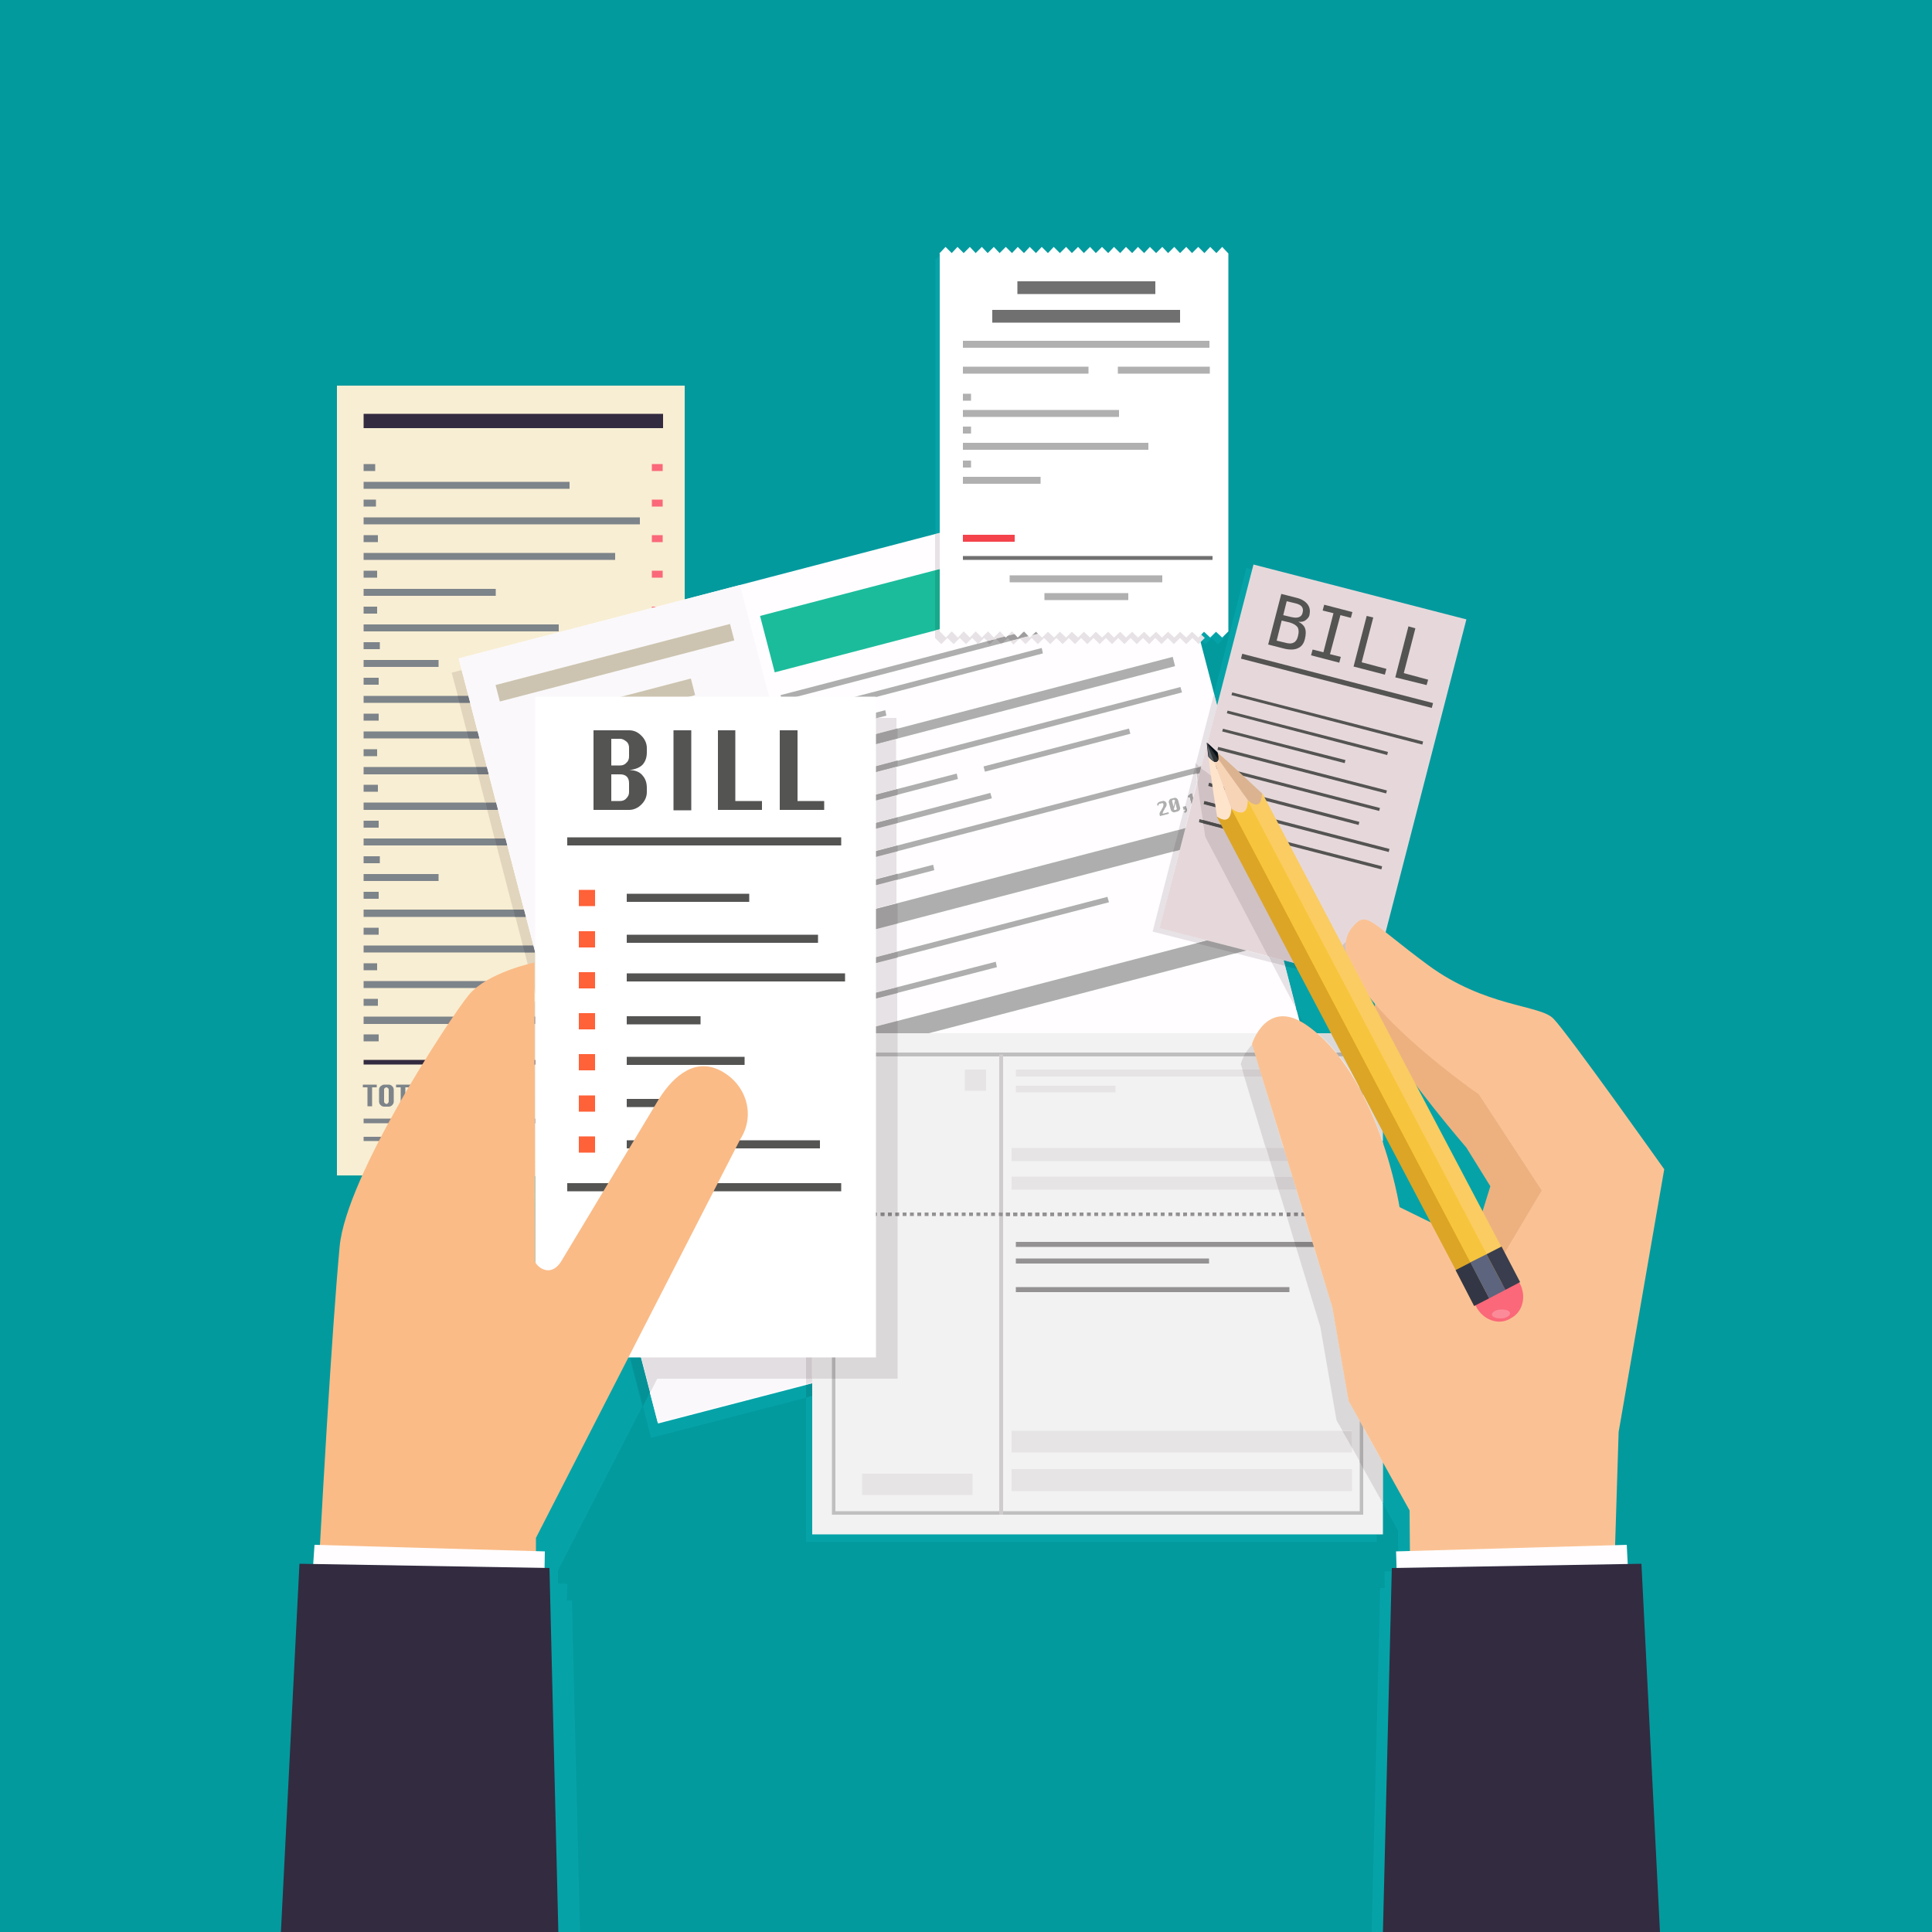 <svg id="_x2018_ëîé_x5F_1" xmlns="http://www.w3.org/2000/svg" xmlns:xlink="http://www.w3.org/1999/xlink" viewBox="0 0 500 500"><style>.st0{fill:#039a9e}.st1{fill:#f8eed3}.st2{fill:#332b40}.st3{fill:#7d848a}.st4{fill:#fa6879}.st5{clip-path:url(#SVGID_2_);fill:#e1d5bd}.st6{fill:#71767c}.st7{fill:#e1d5bd}.st8{fill:#05a3a8}.st9{fill:#fffdff}.st10{fill:#1bbc9b}.st11{fill:#aeaeae}.st12{fill:#faf8fa}.st13{fill:#ccc4b0}.st14{fill:#8dc7b8}.st15{fill:#059297}.st16{fill:#e7e2e5}.st17{fill:#e2dee1}.st18{fill:#f2f2f2}.st19{fill:#bfbfbf}.st20{fill:#cfcccd}.st21{fill:#e7e4e5}.st22{fill:#949192}.st23{fill:#949293}.st24{fill:#18a88b}.st25{fill:#9e9c9c}.st26{fill:#fff}.st27{fill:#707070}.st28{fill:#b0b0b0}.st29{fill:#f4434b}.st30{fill:#e6d8da}.st31{fill:#545453}.st32{fill:#2e2639}.st33{fill:#ccbeaa}.st34{fill:#2a2233}.st35{fill:#666a6f}.st36{fill:#80b2a5}.st37{fill:#b9af9e}.st38{fill:#cdc6ca}.st39{fill:#749f94}.st40{fill:#dbd8d9}.st41{fill:#adabac}.st42{fill:#868283}.st43{fill:#ff6138}.st44{fill:#fabb87}.st45{fill:#d1ccce}.st46{fill:#868384}.st47{fill:#d1cace}.st48{fill:#8f8b8c}.st49{fill:#d0c1c4}.st50{fill:#4c4b4b}.st51{fill:#edb180}.st52{fill:#fac294}.st53{fill:url(#SVGID_3_)}.st54{fill:#ffe4cc}.st55{fill:#dbb391}.st56{fill:#f7d4b6}.st57{fill:url(#SVGID_4_)}.st58{fill:#dca526}.st59{fill:#f6c53d}.st60{fill:#facc62}.st61{fill:#333745}.st62{fill:#5d647d}.st63{fill:#393d4d}.st64{fill:#fb8b98}.st65{fill:#060f17}.st66{fill:#5b6269}.st67{fill:#2c3033}</style><path class="st0" d="M500 500H0V0h500v500"/><path class="st1" d="M177.2 304.2h-90V99.8h90v204.4"/><path class="st2" d="M94.1 107.1h77.5v3.7H94.1z"/><path class="st3" d="M94.1 120.1h3v1.8h-3zM94.1 124.7h53.3v1.8H94.1zM94.1 129.3h3.2v1.8h-3.2zM94.1 133.9h71.5v1.8H94.1zM94.1 138.5h3.7v1.8h-3.7zM94.1 143.1h65.1v1.8H94.1zM94.1 147.7h3.5v1.8h-3.5zM94.1 152.4h34.2v1.8H94.1zM94.1 157h3.5v1.8h-3.5zM94.1 161.6h50.5v1.8H94.1zM94.1 166.2h4.2v1.8h-4.2zM94.1 170.8h19.4v1.8H94.1zM94.1 175.4H98v1.8h-3.9zM156.2 181.9H94.1v-1.8h62.1v1.8M94.1 184.7H98v1.8h-3.9zM164.9 191.1H94.1v-1.8h70.8v1.8"/><path class="st2" d="M172.5 275.5H94.1v-1.2h78.4v1.2"/><path class="st3" d="M146.2 290.7H94.1v-1.2h52.1v1.2M123.4 295.3H94.1v-1.1h29.3v1.1M94.1 193.9h3.5v1.8h-3.5zM133.5 200.4H94.1v-1.9h39.4v1.9M94.1 203.1h3.7v1.8h-3.7zM148.8 209.6H94.1v-1.9h54.7v1.9M94.1 212.4H98v1.8h-3.9z"/><path class="st4" d="M168.7 120.1h2.8v1.8h-2.8zM168.7 129.3h2.8v1.8h-2.8zM168.7 138.5h2.8v1.8h-2.8zM168.7 147.7h2.8v1.8h-2.8zM168.7 157h2.8v1.8h-2.8zM171.4 168.1h-2.7v-1.9h2.7v1.9M171.4 177.3h-2.7v-1.9h2.7v1.9M171.4 186.5h-2.7v-1.8h2.7v1.8M171.4 195.7h-2.7v-1.8h2.7v1.8M171.4 205h-2.7v-1.9h2.7v1.9M171.4 214.2h-2.7v-1.8h2.7v1.8"/><path class="st3" d="M144.6 218.8H94.1V217h50.5v1.8M94.1 221.6h4.2v1.8h-4.2zM94.1 226.2h19.4v1.8H94.1zM94.1 230.8H98v1.8h-3.9zM156.2 237.3H94.1v-1.9h62.1v1.9M94.1 240.1H98v1.8h-3.9zM164.9 246.5H94.1v-1.8h70.8v1.8M94.1 249.3h3.5v1.8h-3.5zM94.1 253.9h39.5v1.8H94.1zM94.1 258.5h3.7v1.8h-3.7zM148.8 265H94.1v-1.9h54.7v1.9M94.1 267.7H98v1.8h-3.9z"/><path class="st4" d="M171.4 223.4h-2.7v-1.8h2.7v1.8M171.4 232.7h-2.7v-1.9h2.7v1.9M171.4 241.9h-2.7v-1.8h2.7v1.8M171.4 251.1h-2.7v-1.8h2.7v1.8M171.4 260.4h-2.7v-1.9h2.7v1.9M171.4 269.6h-2.7v-1.9h2.7v1.9"/><path class="st3" d="M95.1 286.3v-4.9h-1.2v-.7h3.6v.7h-1.2v4.9zM99.4 280.7h1.2c.3 0 .6.1.9.4.2.2.4.5.4.9v3.1c0 .3-.1.6-.4.9-.2.2-.5.4-.9.4h-1.2c-.3 0-.6-.1-.9-.4-.2-.2-.4-.5-.4-.9V282c0-.3.1-.6.4-.9.3-.2.6-.4.9-.4zm0 1.3v3.1c0 .2.1.3.2.4.1.1.3.2.4.2.2 0 .3-.1.4-.2.1-.1.2-.3.2-.4V282c0-.2-.1-.3-.2-.4-.1-.1-.3-.2-.4-.2-.2 0-.3.1-.4.2-.2.1-.2.2-.2.4zM103.7 286.3v-4.9h-1.2v-.7h3.7v.7h-1.3v4.9zM106.8 286.3V282c0-.3.1-.6.4-.9.2-.2.5-.4.9-.4h1.2c.3 0 .6.1.9.4.2.2.4.5.4.9v4.3h-1.2v-2.5H108v2.5h-1.2zm1.2-3.1h1.2V282c0-.2-.1-.3-.2-.4-.1-.1-.3-.2-.4-.2-.2 0-.3.1-.4.2-.1.1-.2.3-.2.4v1.2zM111.7 286.3v-5.6h1.2v5h1.9v.6h-3.1"/><defs><path id="SVGID_1_" d="M131.3 218.8h-2.8l4.3 16.6h2.8l-4.3-16.6m-2.4-9.2h-2.8l1.9 7.4h2.8l-1.9-7.4m-2.4-9.2h-2.8l1.9 7.4h2.8l-1.9-7.4m-2.4-9.3h-2.8l1.9 7.4h2.8l-1.9-7.4m-2.4-9.2h-2.8l1.9 7.4h2.8l-1.9-7.4m-2.2-8.5l-2.6.7 1.6 6h2.8l-1.8-6.7"/></defs><clipPath id="SVGID_2_"><use xlink:href="#SVGID_1_" overflow="visible"/></clipPath><path class="st5" d="M116.9 173.4h18.8v62.1h-18.8z"/><path class="st6" d="M121.2 180.1h-2.8l.5 1.8h2.8l-.5-1.8M123.6 189.3h-2.8l.5 1.8h2.8l-.5-1.8M126.1 198.5h-2.9l.5 1.9h2.8l-.4-1.9M128.5 207.7h-2.8l.4 1.9h2.8l-.4-1.9M130.9 217h-2.8l.4 1.8h2.8l-.4-1.8"/><path class="st7" d="M138.6 246.5h-2.8L139 259c1-.3 1.8-.6 2.6-.8l-3-11.7m-2.4-9.2h-2.8l1.9 7.4h2.8l-1.9-7.4"/><path class="st8" d="M208.6 358.4l-38.3 10-2.1-8.1-1.8 3.6 2.1 8.2 40.1-10.4v-3.3"/><path class="st6" d="M135.7 235.4h-2.8l.4 1.9h2.9l-.5-1.9M138.1 244.7h-2.8l.5 1.8h2.8l-.5-1.8"/><path class="st9" d="M351.2 321.3l-180.9 47.1-51.6-198 180.8-47.2 51.7 198.1"/><path class="st10" d="M297.9 148.6L200.5 174l-3.8-14.6 97.4-25.4 3.8 14.6"/><path class="st11" d="M299.8 155.9l-97.4 25.4-.4-1.4 97.4-25.4.4 1.4M305.9 179.2l-97.4 25.4-.4-1.4 97.4-25.4.4 1.4M287 233.5l-66.5 17.3-.3-1.4 66.4-17.3.4 1.4M258 250.3l-35.2 9.1-.4-1.4 35.3-9.1.3 1.4M247.9 201.6l-37.6 9.8-.4-1.4 37.7-9.8.3 1.4"/><path transform="rotate(-14.602 273.648 194.163)" class="st11" d="M254.1 193.4H293v1.4h-38.9z"/><path class="st11" d="M256.7 206.6L212 218.3l-.3-1.4 44.6-11.7.4 1.4M311.2 199.7l-97.4 25.4-.3-1.4 97.4-25.4.3 1.4M241.8 225.2l-26.2 6.8-.3-1.4 26.2-6.8.3 1.4M269.9 169.1l-66.2 17.3-.3-1.4 66.2-17.3.3 1.4M229.4 185.2l-24.3 6.3-.4-1.4 24.4-6.3.3 1.4M304.1 172.4l-97.4 25.4-.6-2.4 97.4-25.4.6 2.4M315.8 217.2l-97.4 25.4-1.3-4.9 97.4-25.4 1.3 4.9M323.2 245.8l-97.4 25.4-1.2-5 97.4-25.3 1.2 4.9"/><path class="st12" d="M243.1 349.1l-72.9 19-51.5-197.7 72.8-19 51.6 197.7"/><path class="st13" d="M341.5 315.7l-97.4 25.4-2.6-10 97.4-25.4 2.6 10"/><path transform="rotate(-14.602 159.196 171.53)" class="st13" d="M127.8 169.3h62.7v4.4h-62.7z"/><path class="st14" d="M221.9 281.3l-67.1 17.5-3-11.6 67.1-17.4 3 11.5"/><path class="st13" d="M179.9 179.9l-34.8 9.1-1.1-4.3 34.8-9.1 1.1 4.3"/><path class="st11" d="M299.9 208.4l-.4.1c-.1-.5.1-.8.6-1l.8-.2c.2-.1.4 0 .6.1.2.1.3.3.4.5v.2c.1.3-.1.7-.5 1.2v.1c-.4.6-.5.9-.5 1.2l1.5-.4.1.4-2.3.6-.1-.4c-.1-.3.1-.7.5-1.2v-.1c.4-.5.5-1 .5-1.2v-.2c0-.1-.1-.2-.2-.2-.1-.1-.2-.1-.3 0l-.4.1c-.3-.1-.4.1-.3.4zM303.1 206.7l.8-.2c.2-.1.4 0 .6.1.2.1.3.3.4.5l.5 1.9c.1.2 0 .4-.1.6-.1.2-.3.3-.5.4l-.8.2c-.2.1-.4 0-.6-.1-.2-.1-.3-.3-.4-.5l-.5-1.9c-.1-.2 0-.4.1-.6.1-.2.3-.4.5-.4zm1 .5c-.1-.2-.3-.3-.5-.2-.1 0-.2.1-.2.2-.1.1-.1.2 0 .3l.3 1.3.4-1.6zm-.3 2.2c0 .1.1.2.2.2h.3c.1 0 .2-.1.2-.2.1-.1.1-.2 0-.3l-.3-1.3-.4 1.6zM306.1 208.8l.8-.2.2.8c.1.5-.1.8-.6 1l-.1-.4c.2-.1.3-.2.3-.5l-.4.1-.2-.8M308.6 208.9l-.7-2.6-.4.1-.1-.4.7-.6.4-.1.9 3.4-.8.2M310 204.9l2.3-.6.1.4-1.5.4.2.8.8-.2c.2-.1.4 0 .6.1.2.1.3.3.4.5l.2.8c.1.2 0 .4-.1.6-.1.2-.3.3-.5.4l-.8.2c-.4.1-.8-.1-1-.6l.4-.1c.1.3.2.3.5.3l.4-.1c.1 0 .2-.1.2-.2.1-.1.1-.2 0-.3l-.2-.8c0-.1-.1-.2-.2-.2-.1-.1-.2-.1-.3 0l-1.1.3-.4-1.7"/><path class="st9" d="M262.5 152.6l-4.9 1.3-1.2-4.8 4.8-1.3 1.3 4.8M269.7 150.7l-4.8 1.3-1.3-4.8 4.9-1.3 1.2 4.8M277 148.9l-4.8 1.2-1.3-4.8 4.8-1.3 1.3 4.9M284.3 147l-4.9 1.2-1.2-4.8 4.8-1.3 1.3 4.9M291.5 145.1l-4.8 1.2-1.3-4.8 4.9-1.3 1.2 4.9"/><path class="st11" d="M231.5 285l-1.2-4.6-1.2.3-.2-.6 3.5-.9.2.6-1.2.3 1.2 4.6-1.1.3M234.2 278.8l1.2-.3c.3-.1.6 0 .9.1.3.2.5.4.6.7l.8 2.9c.1.3 0 .6-.1.9-.2.3-.4.5-.7.6l-1.2.3c-.3.1-.6 0-.9-.1-.3-.2-.5-.4-.6-.7l-.8-2.9c-.1-.3 0-.6.1-.9.1-.4.3-.6.7-.6m.3 1.1l.8 2.9c0 .2.1.3.3.4.1.1.3.1.5.1s.3-.1.4-.3c.1-.1.1-.3.1-.5l-.8-2.9c0-.2-.1-.3-.3-.4-.1-.1-.3-.1-.5-.1s-.3.1-.4.3c-.2.2-.2.4-.1.5M239.6 282.9l-1.2-4.6-1.2.3-.1-.6 3.4-.9.2.6-1.2.3 1.2 4.6-1.1.3M242.5 282.2l-1.1-4.1c-.1-.3 0-.6.1-.9.2-.3.4-.5.7-.6l1.2-.3c.3-.1.6 0 .9.1.3.2.5.4.6.7l1.1 4.1-1.2.3-.6-2.3-1.2.3.6 2.3-1.1.4m.4-3.2l1.2-.3-.3-1.2c0-.2-.1-.3-.3-.4-.1-.1-.3-.1-.5-.1s-.3.1-.4.3c-.1.1-.1.3-.1.5l.4 1.2M247.1 281l-1.3-5.3 1.1-.3 1.3 4.7 1.7-.5.1.6-2.9.8"/><path class="st8" d="M210.2 361.2l-1.6.5V399h147.7v-1.9H210.2v-35.9"/><path class="st15" d="M210.2 358l-1.6.4v3.3l1.6-.5V358"/><path class="st16" d="M210.2 357.6l-1.6.5v.3l1.6-.4v-.4"/><path class="st17" d="M210.2 356.8h-1.6v1.3l1.6-.5v-.8"/><path class="st18" d="M357.9 397.1H210.2V267.4h147.7v129.7"/><path class="st19" d="M352.8 392H215.3V272.4h137.5V392m-136.6-.9h135.7V273.4H216.2v117.7"/><path class="st20" d="M258.6 272.9V392h1V272.9"/><path class="st21" d="M223.1 381.4h28.6v5.5h-28.6z"/><path class="st22" d="M258.9 313.8h.5v.9h-.5zM305.3 314.7h-1v-.9h1v.9zm-1.9 0h-1v-.9h1v.9zm-2 0h-1v-.9h1v.9zm-1.9 0h-1v-.9h1v.9zm-1.9 0h-1v-.9h1v.9zm-1.9 0h-1v-.9h1v.9zm-1.9 0h-1v-.9h1v.9zm-1.9 0h-1v-.9h1v.9zm-1.9 0h-1v-.9h1v.9zm-1.9 0h-1v-.9h1v.9zm-2 0h-1v-.9h1v.9zm-1.9 0h-1v-.9h1v.9zm-1.9 0h-1v-.9h1v.9zm-1.9 0h-1v-.9h1v.9zm-1.9 0h-1v-.9h1v.9zm-1.9 0h-1v-.9h1v.9zm-1.9 0h-1v-.9h1v.9zm-1.9 0h-1v-.9h1v.9zm-2 0h-1v-.9h1v.9zm-1.9 0h-1v-.9h1v.9zm-1.9 0h-1v-.9h1v.9zm-1.9 0h-1v-.9h1v.9zm-1.9 0h-1v-.9h1v.9zm-1.9 0h-1v-.9h1v.9zM306.2 313.8h.5v.9h-.5z"/><path class="st22" d="M304.8 313.8h.5v.9h-.5zM351.2 314.7h-1v-.9h1v.9m-1.9 0h-1v-.9h1v.9m-2 0h-1v-.9h1v.9m-1.9 0h-1v-.9h1v.9m-1.9 0h-1v-.9h1v.9m-1.9 0h-1v-.9h1v.9m-1.9 0h-1v-.9h1v.9m-1.9 0h-1v-.9h1v.9m-1.9 0h-1v-.9h1v.9m-1.9 0h-1v-.9h1v.9m-2 0h-1v-.9h1v.9m-1.9 0h-1v-.9h1v.9m-1.9 0h-1v-.9h1v.9m-1.9 0h-1v-.9h1v.9m-1.9 0h-1v-.9h1v.9m-1.9 0h-1v-.9h1v.9m-1.9 0h-1v-.9h1v.9m-1.9 0h-1v-.9h1v.9m-2 0h-1v-.9h1v.9m-1.9 0h-1v-.9h1v.9m-1.9 0h-1v-.9h1v.9m-1.9 0h-1v-.9h1v.9m-1.9 0h-1v-.9h1v.9m-1.9 0h-1v-.9h1v.9M352.6 314.7h-.5v-.9h.5v.9M216.4 314.7h1v-.9h-1v.9M218.3 314.7h1v-.9h-1v.9M227.9 313.8v.9h1v-.9h-1M226 314.7h.9v-.9h-.9v.9M222.2 314.7h.9v-.9h-.9v.9M220.2 314.7h1v-.9h-1v.9M224.1 314.7h.9v-.9h-.9v.9M230.3 314.7h-.5v-.9h.5v.9"/><path class="st22" d="M228.9 314.7h-.5v-.9h.5v.9M274.8 314.7h-1v-.9h1v.9m-2 0h-1v-.9h1v.9m-1.9 0h-1v-.9h1v.9m-1.9 0h-1v-.9h1v.9m-1.9 0h-1v-.9h1v.9m-1.9 0h-1v-.9h1v.9m-1.9 0h-1v-.9h1v.9m-1.9 0h-1v-.9h1v.9m-1.9 0h-1v-.9h1v.9m-2 0h-1v-.9h1v.9m-1.9 0h-1v-.9h1v.9m-1.9 0h-1v-.9h1v.9m-1.9 0h-1v-.9h1v.9m-1.9 0h-1v-.9h1v.9m-1.9 0h-1v-.9h1v.9m-1.9 0h-1v-.9h1v.9m-1.9 0h-1v-.9h1v.9m-2 0h-1v-.9h1v.9m-1.9 0h-1v-.9h1v.9m-1.9 0h-1v-.9h1v.9m-1.9 0h-1v-.9h1v.9m-1.9 0h-1v-.9h1v.9m-1.9 0h-1v-.9h1v.9m-1.9 0h-1v-.9h1v.9M275.7 313.8h.5v.9h-.5z"/><path class="st21" d="M249.7 276.8h5.5v5.5h-5.5zM262.9 278.6h82.2v-1.8h-82.2v1.8"/><path class="st23" d="M262.9 322.7h82.2v-1.3h-82.2v1.3M262.9 333.1h70.8v1.3h-70.8zM262.9 325.7h50v1.3h-50z"/><path class="st21" d="M261.8 300.5h88.1v-3.4h-88.1v3.4M261.8 307.9h88.1v-3.4h-88.1v3.4M261.8 375.9h88.1v-5.6h-88.1v5.6M261.8 380.2h88.1v5.7h-88.1zM262.9 281h25.8v1.7h-25.8z"/><path class="st8" d="M316.8 163.4H310l.5 1.8 1.5 1.5 1.6-1.6 1.6 1.6 1.6-1.6v-1.7m-73.6-97.3l-1.2 1.2.1.1v70.8l1.2-.3V66.1"/><path class="st16" d="M259.6 166.4l-.6.2.2.2.4-.4m4.2-1.1l-2.4.6.9.9 1.5-1.5m46.2-1.9h-39l-7.1 1.8 1.5 1.5 1.6-1.6 1.6 1.6 1.6-1.6 1.6 1.6 1.6-1.6 1.6 1.6 1.6-1.6 1.6 1.6 1.6-1.6 1.6 1.6 1.6-1.6 1.6 1.6 1.6-1.6 1.6 1.6 1.6-1.6 1.6 1.6 1.6-1.6 1.6 1.6 1.6-1.6 1.6 1.6 1.6-1.6 1.6 1.6 1.6-1.6 1.6 1.6 1.6-1.6 1.6 1.6 1.6-1.6 1.6 1.6 1.6-1.6-1.8-1.7m-66.8-.6l-1.2.3v2l1.6 1.6 1.6-1.6 1.6 1.6 1.6-1.6 1.6 1.6 1.6-1.6 1.4 1.4.4-.1 1.3-1.3.8.8 2.1-.5.2-.2.1.1 7.5-1.9h-22v-.6m-.2-24.9l-1.2.3v9.4l1.2-.3v-9.4"/><path class="st24" d="M243.2 147.3l-1.2.3v15.5l1.2-.3v-15.5"/><path class="st25" d="M253.2 166.5l-.4.1.1.1.3-.2m4.2-1l-2.1.5.8.8 1.3-1.3m13.6-2.1h-5.7l-7.5 1.9 1.2 1.2.6-.2 1.2-1.2.7.7 2.4-.6.1-.1 7-1.7"/><path class="st26" d="M317.9 163.4h-74.7V65.6h74.7v97.8"/><path class="st27" d="M263.3 72.8H299v3.3h-35.7zM256.8 80.2h48.6v3.3h-48.6z"/><path class="st28" d="M249.2 88.2H313V90h-63.8zM261.3 148.9h39.5v1.8h-39.5zM270.3 153.5H292v1.8h-21.7zM249.2 106.1h40.4v1.8h-40.4zM249.2 101.9h2.1v1.8h-2.1zM249.2 114.6h48v1.8h-48z"/><path class="st27" d="M249.2 143.9h64.6v1h-64.6z"/><path class="st28" d="M249.2 110.4h2.1v1.8h-2.1zM249.2 123.4h20.1v1.8h-20.1z"/><path class="st29" d="M249.2 138.4h13.4v1.8h-13.4z"/><path class="st28" d="M249.2 119.2h2.1v1.8h-2.1zM249.2 94.9h32.5v1.8h-32.5zM289.3 94.9h23.8v1.8h-23.8z"/><path class="st26" d="M246.3 65.6l1.5 1.6 1.6-1.6 1.6 1.6 1.5-1.6 1.6 1.6 1.5-1.6 1.6 1.6 1.5-1.6 1.6 1.6 1.6-1.6 1.5 1.6 1.6-1.6 1.5 1.6 1.6-1.6 1.5 1.6 1.6-1.6 1.5 1.6 1.6-1.6 1.6 1.6 1.5-1.6 1.6 1.6 1.5-1.6 1.6 1.6 1.5-1.6 1.6 1.6 1.6-1.6 1.5 1.6 1.6-1.6 1.5 1.6 1.6-1.6 1.5 1.6 1.6-1.6 1.5 1.6 1.6-1.6 1.6 1.6 1.5-1.6 1.6 1.6 1.5-1.6 1.6 1.6 1.5-1.6 1.6 1.6 1.6-1.6 1.5 1.6 1.6-1.6 1.5 1.6 1.6-1.6-1.6-1.7-1.5 1.6-1.6-1.6-1.5 1.6-1.6-1.6-1.6 1.6-1.5-1.6-1.6 1.6-1.5-1.6-1.6 1.6-1.5-1.6-1.6 1.6-1.6-1.6-1.5 1.6-1.6-1.6-1.5 1.6-1.6-1.6-1.5 1.6-1.6-1.6-1.5 1.6-1.6-1.6-1.6 1.6-1.5-1.6-1.6 1.6-1.5-1.6-1.6 1.6-1.5-1.6-1.6 1.6-1.6-1.6-1.5 1.6-1.6-1.6-1.5 1.6-1.6-1.6-1.5 1.6-1.6-1.6-1.5 1.6-1.6-1.6-1.6 1.6-1.5-1.6-1.6 1.6-1.5-1.6-1.6 1.6-1.5-1.6-1.6 1.6-1.6-1.6-1.5 1.6-1.6-1.6-1.6 1.7 1.6 1.6zM314.7 163.3l-1.5-1.5-1.6 1.5-1.5-1.5-1.6 1.5-1.5-1.5-1.6 1.5-1.5-1.5-1.6 1.5-1.6-1.5-1.5 1.5-1.6-1.5-1.5 1.5-1.6-1.5-1.5 1.5-1.6-1.5-1.5 1.5-1.6-1.5-1.5 1.5-1.6-1.5-1.6 1.5-1.5-1.5-1.6 1.5-1.5-1.5-1.6 1.5-1.5-1.5-1.6 1.5-1.5-1.5-1.6 1.5-1.5-1.5-1.6 1.5-1.6-1.5-1.5 1.5-1.6-1.5-1.5 1.5-1.6-1.5-1.5 1.5-1.6-1.5-1.5 1.5-1.6-1.5-1.6 1.5-1.5-1.5-1.6 1.5-1.5-1.5-1.6 1.5-1.5-1.5-1.6 1.6 1.6 1.6 1.5-1.6 1.6 1.6 1.5-1.6 1.6 1.6 1.5-1.6 1.6 1.6 1.6-1.6 1.5 1.6 1.6-1.6 1.5 1.6 1.6-1.6 1.5 1.6 1.6-1.6 1.5 1.6 1.6-1.5 1.6 1.5 1.5-1.5 1.6 1.5 1.5-1.5 1.6 1.5 1.5-1.5 1.6 1.5 1.5-1.5 1.6 1.5 1.5-1.5 1.6 1.5 1.6-1.5 1.5 1.5 1.6-1.5 1.5 1.5 1.6-1.5 1.5 1.5 1.6-1.5 1.5 1.5 1.6-1.5 1.5 1.5 1.6-1.5 1.6 1.5 1.5-1.5 1.6 1.5 1.5-1.5 1.6 1.5 1.5-1.5 1.6 1.5 1.5-1.5 1.6 1.5 1.6-1.6-1.6-1.6z"/><path class="st8" d="M322.6 147l-8.4 32.5.8 3.1 9.1-35.2-1.5-.4"/><path class="st16" d="M314.2 179.5l-4.7 18.1c.2.2.5.5 1 .9l.4-.1v.1l4.1-15.9-.8-3.1"/><path class="st25" d="M310.9 198.3l-.4.1.3.3.1-.4"/><path class="st16" d="M322.5 246l-2.7.7 9.3 2.4-.9-1.6-5.7-1.5m-17.2-26l-1.7.4-5.3 20.7 11.4 2.9 2.7-.7-12.2-3.2 5.1-20.1m4.4-19.8l-.9.2-2.1 8.2.2-.1.2.8c.1.5-.1.8-.6 1l-.1-.4c.2-.1.3-.2.3-.5l-.3.1-1.4 5.3 1.7-.4 1.6-6.2-.5-1.9-.4.1-.1-.4.7-.6.4-.1.3 1.3 1.1-4.3c-.1-.4-.1-.9-.1-1.2v-.9m-.3-2.3l-.2.8.3-.1c0-.2-.1-.4-.1-.7"/><path class="st25" d="M309.5 198.7l-.3.1-.4 1.6.9-.2c-.1-.5-.1-1.1-.2-1.5M306.8 214.3l-1.7.5-1.5 5.6 1.7-.4 1.5-5.7M312.3 243.4l-2.7.7 10.2 2.6 2.7-.7-10.2-2.6M306.9 208.6l-.2.1-.2.9.3-.1c.1.2 0 .4-.3.5l.1.4c.5-.2.7-.5.6-1l-.3-.8M308.5 205.3l-.4.1-.7.6.1.4.4-.1.5 1.9.4-1.6-.3-1.3"/><path class="st8" d="M345.5 251.9l.1.2c0-.1-.1-.1-.1-.2"/><path class="st30" d="M355.2 254.4l-55.1-14.2 24.3-94.1 55.1 14.2-24.3 94.1"/><path class="st31" d="M331.6 153.7l3.9 1c1.3.3 2.3.9 2.9 1.7.6.8.7 1.7.5 2.7-.1.6-.5 1-1 1.4-.5.4-1.2.5-1.9.4.8.4 1.4.9 1.7 1.6.3.7.3 1.7 0 2.9s-.9 2-1.9 2.4c-.9.4-2.2.4-3.7 0l-3.9-1 3.4-13.1zm1.4 1.9l-.9 3.6 2.1.5c.9.2 1.5.2 2 0s.8-.6.9-1.1c.2-.7.1-1.2-.2-1.6-.3-.4-.9-.7-1.8-.9l-2.1-.5zm-1.3 5l-1.3 5.2 2.1.5c1 .3 1.8.3 2.3 0 .5-.2.9-.8 1.1-1.6.3-1.1.2-1.9-.1-2.4-.4-.5-1-.9-2-1.2l-2.1-.5zM342.7 156.5l7.3 1.9-.4 1.5-2.7-.7-2.7 10.1 2.8.7-.4 1.5-7.3-1.9.4-1.5 2.8.7 2.6-10.1-2.8-.7zM353.7 159.4l1.7.4-3 11.6 6.4 1.7-.4 1.5-8.1-2.1zM364.5 162.1l1.8.5-3 11.6 6.3 1.7-.4 1.4-8.1-2z"/><path transform="rotate(-75.522 346.037 176.223)" class="st31" d="M345.4 150.7h1.3v51h-1.3z"/><path class="st31" d="M368.1 192.7l-49.4-12.8.2-.7 49.4 12.7zM359 195.4l-41.5-10.8.2-.7 41.5 10.7zM348 197.5l-31.7-8.2.2-.7 31.7 8.1z"/><path transform="rotate(-75.522 337.044 199.282)" class="st31" d="M336.6 176.7h.8v45.1h-.8z"/><path transform="rotate(-75.522 335.542 203.897)" class="st31" d="M335.1 181.6h.8v44.5h-.8z"/><path class="st31" d="M351.6 213.5l-38.9-10.1.2-.8 38.9 10.1-.2.8M359.4 220.5l-47.9-12.4.2-.8 47.9 12.4-.2.8M357.5 225l-47.2-12.2.1-.8 47.3 12.2-.2.8"/><path class="st8" d="M150.8 304.2h-47c-5.2 10.1-9.3 20.1-9.9 26.9-1.5 16.1-3.3 44.9-5.1 77.1h-1.5l-.3 5-3.5-.1L79 500h71.1l-2.1-85.8h-1.3l.1-4.3-2.4-.1v-3.4l21.8-42.4-15.4-59.8"/><path class="st7" d="M143.3 275.5h-22.7c-2 3-4.1 6.4-6.4 10.2h.6v.6h-1c-.6 1.1-1.3 2.2-1.9 3.3h34.4v1.2h-35.1c-.7 1.1-1.3 2.3-2 3.5h14.2v1.2h-14.9c-1.6 2.9-3.3 5.9-4.8 8.9h47l-7.4-28.9m-2.7-10.5h-12.4c-.3.3-.6.6-.8.9-1.1 1.3-3.3 4.3-6 8.5H143l-2.4-9.4m-1.6-6c-2.7.9-5.9 2.3-8.6 4.1h9.7L139 259"/><path class="st32" d="M143 274.3h-21.6c-.2.4-.5.8-.8 1.2h22.7l-.3-1.2"/><path class="st6" d="M146.2 289.5h-34.4c-.2.4-.5.8-.7 1.2h35.1v-1.2M123.4 294.2h-14.2c-.2.4-.4.8-.7 1.2h14.9v-1.2M140.1 263.1h-9.7c-.8.6-1.6 1.2-2.3 1.8h12.4l-.4-1.8M114.8 285.7h-.6c-.1.2-.2.4-.4.6h1v-.6"/><path class="st33" d="M141.6 258.2c-.8.2-1.6.5-2.6.8l1.1 4.1h2.8l-1.3-4.9"/><path class="st15" d="M153.6 304.2h-2.8l15.6 59.7 1.8-3.6-14.6-56.1"/><path class="st33" d="M146.1 275.5h-2.8l7.5 28.7h2.8l-7.5-28.7m-2.7-10.5h-2.8l2.4 9.3h2.8l-2.4-9.3"/><path class="st34" d="M145.8 274.3H143l.3 1.2h2.8l-.3-1.2"/><path class="st35" d="M142.9 263.1h-2.8l.5 1.9h2.8l-.5-1.9"/><path class="st16" d="M141.6 258.2l1.3 4.9.5 1.8 2.4 9.3.3 1.2 7.5 28.7 14.6 56.1-26.6-102m90.7-72.4H227l-22 5.7-.4-1.4 16.6-4.3H206l-2.4.6-.2-.6h-3.1l21.3 81.6h3.1l-.3-1.1 7.8-2V257l-9.6 2.5-.4-1.4 9.9-2.6v-7.7l-11.8 3.1-.4-1.4 12.2-3.2V239l-14 3.6-1.3-4.9 15.2-4v-6.1l-16.7 4.4-.4-1.4 17.1-4.5v-5.8l-18.5 4.8-.4-1.4 18.9-4.9V213l-20.3 5.3-.4-1.4 20.7-5.4v-5.8l-22.1 5.8-.4-1.4 22.5-5.9v-5.8l-23.9 6.2-.4-1.4 24.2-6.3v-5.7l-25.6 6.7-.6-2.5 26.3-6.8v-2.8"/><path class="st25" d="M232.3 196.8l-24.2 6.4.4 1.4 23.8-6.3v-1.5M232.3 246.3l-12.1 3.1.3 1.4 11.8-3v-1.5M232.3 255.5l-9.9 2.5.4 1.4 9.5-2.4v-1.5M232.3 204.2l-22.4 5.8.4 1.4 22-5.7v-1.5M232.3 211.5l-20.6 5.4.3 1.4 20.3-5.3v-1.5M232.3 218.8l-18.8 4.9.3 1.4 18.5-4.8v-1.5M232.3 226.1l-17 4.5.3 1.4 16.7-4.4v-1.5M206.1 185.8h-2.5l.1.6 2.4-.6M227 185.8h-5.7l-16.6 4.3.4 1.4 21.9-5.7M232.3 188.5l-26.2 6.9.6 2.4 25.6-6.7v-2.6M232.3 233.8l-15.2 3.9 1.3 4.9 13.9-3.6v-5.2M232.3 264.2l-7.7 2 .2 1.2h7.5v-3.2"/><path class="st17" d="M200.5 185.8h-43.1l-12.3 3.2-.8-3.2h-.1v71.8c-.3.1-1.2.3-2.5.6l26.6 102.1 1.8-3.5h38.6v-72l-53.8 14-3-11.6 56.9-14.8v-3.1h1.6v-2H222l-21.5-81.5"/><path class="st36" d="M208.6 272.4l-56.8 14.8 3 11.6 53.8-14v-12.4"/><path class="st37" d="M157.4 185.8h-13.1l.8 3.2 12.3-3.2"/><path class="st38" d="M210.2 284.4l-1.6.4v72h1.6v-72.4m0-15h-1.6v3.1l1.6-.4v-2.7"/><path class="st39" d="M210.2 272l-1.6.4v12.4l1.6-.4V272"/><path class="st40" d="M216.4 314.7v-.9h1v.9h-1m1.9 0v-.9h1v.9h-1m1.9 0v-.9h1v.9h-1m2 0v-.9h1v.9h-1m1.9 0v-.9h1v.9h-1m1.9 0v-.9h1v.9h-1m2.4-.9h.5v.9h-1v-.9h.5m1.4 0h1v.9h-1v-.9m2.5-40.4h-16.1v83.4h16.1v-42h-.6v-.9h.6v-40.5m0-6h-22.2v89.4h5.1v-84.3h17.1v-5.1"/><path class="st41" d="M232.3 272.4h-17v84.4h.9v-83.4h16.1v-1"/><path class="st42" d="M217.4 313.8h-1v.9h1v-.9M219.3 313.8h-1v.9h1v-.9M228.4 313.8h-.5v.9h1-.5v-.9M226.9 313.8h-.9v.9h.9v-.9M223.1 313.8h-.9v.9h.9v-.9M221.2 313.8h-1v.9h1v-.9M225 313.8h-.9v.9h.9v-.9M229.8 313.8v.9h.5-.5v-.9"/><path class="st42" d="M228.9 313.8h-.5v.9h.5v-.9M230.8 313.8h-1v.9h1v-.9m1.5 0h-.6v.9h.6v-.9"/><path class="st26" d="M138.5 180.3h88.2v171h-88.2z"/><path class="st31" d="M153.6 209.6V189h9.2c1.3 0 2.3.5 3.2 1.4.9.9 1.4 2 1.4 3.2v1.1c0 1.4-.4 2.4-1.1 3.2-.8.8-1.9 1.2-3.4 1.4 1.5 0 2.7.5 3.4 1.4.8.9 1.1 2 1.1 3.2v1.1c0 1.2-.5 2.3-1.4 3.2-.9.9-2 1.4-3.2 1.4h-9.2zm4.6-11.5h2.3c.6 0 1.2-.2 1.6-.7.5-.4.7-1 .7-1.6v-2.3c0-.6-.2-1.2-.7-1.6-.5-.4-1-.7-1.6-.7h-2.3v6.9zm0 9.2h2.3c.6 0 1.2-.2 1.6-.7.5-.5.7-1 .7-1.6v-2.3c0-1.5-.8-2.3-2.3-2.3h-2.3v6.9zM174.3 189h4.6v20.7h-4.6zM185.8 209.6V189h4.5v18.3h6.9v2.3zM201.8 209.6V189h4.6v18.3h6.9v2.3zM146.8 216.7h70.9v2.1h-70.9zM146.8 306.2h70.9v2.1h-70.9zM162.2 231.3h31.7v2.1h-31.7zM162.2 241.9h49.5v2.1h-49.5zM162.2 251.9h56.5v2.1h-56.5zM162.2 295.1h50v2.1h-50zM162.2 263h19.1v2.1h-19.1zM162.2 284.4h19.1v2.1h-19.1zM162.2 273.5h30.5v2.1h-30.5z"/><path class="st43" d="M149.8 230.3h4.2v4.2h-4.2zM149.8 241h4.2v4.2h-4.2zM149.8 251.6h4.2v4.2h-4.2zM149.8 262.2h4.2v4.2h-4.2zM149.8 272.8h4.2v4.2h-4.2zM149.8 283.5h4.2v4.2h-4.2zM149.8 294.1h4.2v4.2h-4.2z"/><path class="st44" d="M138.7 398v20.7l-.1 15.2H81c2.3-45.1 4.9-89.7 6.9-111.3 1.7-18.3 28.6-59.3 33.5-65.2 4.9-5.8 16.9-8.3 16.9-8.3l.2 77.5c.8 1.7 4.4 4.1 7-.6l25.1-41.7c3.9-6.1 9.5-10.7 16.1-7.1 6.6 3.6 8.8 11.5 4.9 17.6L138.7 398z"/><path class="st9" d="M140.9 408l.1-6.5-59.6-1.7-.4 5.8z"/><path class="st2" d="M72.7 500l4.8-95.3 64.7 1.1 2.3 94.2z"/><path class="st8" d="M315.8 499.9v.1-.1"/><path class="st16" d="M309.3 197.4s0 .2.1.6l.1-.4-.2-.2"/><path class="st8" d="M332.6 250l2.9 11.3 1.8 3.4c.3.2.5.3.8.5 1 .7 2 1.4 2.9 2.2h12.6l-2.5-4.7c1.2 1.6 2.6 3.2 4 4.7h2.7v2.8c1.1 1.1 2.2 2.2 3.4 3.2-.7 2-.5 4.8 1.7 8.7 5.8 10.3 13.5 20 13.5 20l6.2 10-2 6.6-22.8-43.2v19.8c2.8 8.2 4.1 15.1 4.3 16.7l.2.4 26.4 12.9L399 308l-16.3-24.9s-21.4-14.7-30.5-28l-19.6-5.1"/><path class="st16" d="M329.1 249.1l6.4 12.1-2.9-11.2-3.5-.9"/><path class="st40" d="M351.9 273.4h-5.2c2 2.5 3.7 5.3 5.2 8.1v-8.1m1.7-6H341c1.8 1.5 3.4 3.2 4.9 5.1h6.9v10.8c2.1 4.1 3.7 8.3 5.1 12.1v-19.8l-4.3-8.2m4.3 0h-2.7c.9 1 1.8 1.9 2.7 2.8v-2.8"/><path class="st41" d="M352.8 272.4h-6.9c.2.3.5.6.7.9h5.2v8.1l.9 1.8v-10.8"/><path class="st8" d="M357.9 378.5v10.6l3.9 7 .1 10.5-3.6.1.1 4.3h-1.2l-2.2 89h71.4l-4.6-90.1-3.5.1-.3-5h-.1l-.8 26.6-52-1.6-.3-39.1-6.9-12.4"/><path class="st40" d="M352.8 369.4V380l5.1 9.1v-10.6l-5.1-9.1M340 322.7h-4.6l6.3 20.7 4.2 24.2 1.5 2.6h2.5v4.4l2 3.6v-10.6l-2.9-5.3-4.2-24.2-4.8-15.4m-5.1-8v-.9h1v.9h-1m.6-6.8h-4.6l2.1 6.8v-.9h1v.9h-1l2 6.7h4.6l-2-6.7h-.8v-.9h.5l-1.8-5.9m-2.2-7.4h-4.6l1.2 4h4.6l-1.2-4m-6.7-21.9H322l5.6 18.6h4.6l-5.6-18.6m-1.6-5.2h-3.1c-.6 1.1-.8 2-.8 2l.5 1.5h4.6l-1.2-3.5m-.9-3.1c-.7.7-1.2 1.4-1.7 2.2h2.3l-.6-2.2"/><path class="st41" d="M351.9 367.8v10.6l.9 1.7v-10.6l-.9-1.7m-27.2-95.4h-2.3c-.2.3-.4.6-.5.9h3.1l-.3-.9"/><path class="st42" d="M334 313.8h-1v1h.9v-1m2 0h-1v.9h1v-.9m1.4 0h-.5v.9h.8l-.3-.9"/><path class="st45" d="M326.1 276.8h-4.6l.5 1.8h4.6l-.5-1.8"/><path class="st46" d="M339.6 321.4H335l.4 1.3h4.6l-.4-1.3"/><path class="st45" d="M332.2 297.1h-4.5l1 3.4h4.6l-1.1-3.4M334.5 304.5h-4.6l1 3.4h4.6l-1-3.4M349.9 370.3h-2.5l2.5 4.4v-4.4"/><path class="st47" d="M310.5 199.9l-.8.2c0 .3.1.6.1.9 0 .4.1.8.1 1.2l.6-2.3m-1-2.3l-.1.4c0 .2.1.5.1.8l1-.3c-.4-.4-.8-.8-1-.9"/><path class="st48" d="M310.5 198.5l-1 .3c.1.4.1.9.2 1.5l.8-.2.3-1.2c-.1-.3-.2-.4-.3-.4"/><path class="st15" d="M332.2 248.5l.4 1.5 19.8 5.1c-.4-.6-.7-1.1-1.1-1.7l-5.8-1.5v.2l-.1-.2-13.2-3.4"/><path class="st47" d="M328.3 247.5l.8 1.6 3.5.9-.4-1.5-3.9-1"/><path class="st49" d="M348.4 243.7c-.3.3-.7.6-1.1 1.1-1.8 2-2.3 4.5-1.8 7.1l5.8 1.5c-2.1-3.4-3.3-6.8-2.9-9.7m-37-30.6c.3 1.9.5 3.3.5 3.4.1.1.1.2.2.4l16.1 30.6 3.9 1 13.3 3.4-18.3-34.8-15.7-4m-.6-14.3l-.3 1.2-.6 2.3c.3 3 .9 6.9 1.4 9.9l15.4 4-2.6-4.8-12.6-3.3.2-.8 11.9 3.1c-.5-.5-3.3-3.1-6.1-5.8l-4.7-1.2.2-.8 3.3.8c-1.5-1.4-2.9-2.7-4.1-3.6-.5-.3-1-.7-1.4-1"/><path class="st50" d="M312.9 202.6l-.2.8 4.7 1.2c-.4-.4-.8-.8-1.2-1.1l-3.3-.9M311.7 207.3l-.2.8 12.6 3.3-.3-.6c-.1-.1-.1-.2-.2-.3l-.1-.1-11.8-3.1M311.3 212.2c0 .3.1.6.1.9l15.7 4.1-.5-.9-15.3-4.1"/><path class="st51" d="M358 256.5s-5.3 2.3.5 12.6 21 27.9 21 27.9l6.2 10-2.7 8.7s5.5 11.5 6 11.3 10.5-9.5 10.5-9.5l3.7-17.5-3.7-11-16.3-17.3-25.2-15.2z"/><path class="st52" d="M365.1 430l-.3-39.1-15.8-28.4-4.2-24.2-20.8-68.1s3.7-12 14-5c18.8 12.8 24.2 47.2 24.2 47.2l26.5 13 10.3-17.3-16.3-24.9s-44.2-30.4-32.5-43.5c3.6-4.1 4.4-1 19.3 10s29 10.3 32.5 13.9c3.6 3.6 28.7 39 28.7 39l-11.8 68-1.9 61-51.9-1.6"/><linearGradient id="SVGID_3_" gradientUnits="userSpaceOnUse" x1="-703" y1="3" x2="-702" y2="3" gradientTransform="rotate(-27.639 -3764.325 -18520.806) scale(12.575)"><stop offset="0" stop-color="#ffbe00"/><stop offset=".333" stop-color="#ffc51b"/><stop offset="1" stop-color="#ffd55b"/></linearGradient><path class="st53" d="M381.9 337.7l-66.6-126.4 10.9-5.6L392.7 332z"/><path class="st54" d="M315 211.4c-.1-.5-1.7-10.5-2.2-15.5.5.6 1.1 1.1 1.5 1.3l4.5 12.2c-.4 4.6-3.5 2.2-3.8 2z"/><path class="st55" d="M322.9 207.2l-7.7-10.7c.1-.5 0-1.1-.2-1.8 3.9 3.3 11.2 10.3 11.6 10.6.1 5.3-3.7 1.9-3.7 1.9z"/><path class="st56" d="M318.8 209.4l-4.5-12.2c.3.1.5.1.7 0 .2-.1.3-.3.4-.6l7.7 10.7c-.2-.1.2 5.2-4.3 2.1z"/><linearGradient id="SVGID_4_" gradientUnits="userSpaceOnUse" x1="-703" y1="3" x2="-702" y2="3" gradientTransform="rotate(62.361 -1945.302 3595.407) scale(5.566)"><stop offset="0" stop-color="#2f2933"/><stop offset="1"/></linearGradient><path class="st57" d="M315.3 196.5c0 .3-.2.5-.4.6-.2.1-.4.1-.7 0-.4-.2-.9-.6-1.5-1.3-.2-1.6-.4-3.6-.4-3.6s1.5 1.4 2.7 2.5c.3.7.3 1.4.3 1.8z"/><path class="st58" d="M381.6 337.9l-66.5-126.2c-.1-.1-.1-.2-.2-.4.3.2 3.5 2.7 3.8-2l66.7 126.6-3.8 2z"/><path class="st59" d="M385.4 335.9l-66.7-126.6c4.6 3.2 4.2-2.2 4.2-2.2l66.7 126.6-4.2 2.2z"/><path class="st60" d="M389.6 333.7l-66.7-126.6s3.7 3.5 3.7-1.9c.1.1.1.2.2.3l66.5 126.2-3.7 2z"/><path class="st4" d="M392.3 330.2l1 1.9c1.8 3.4.8 7.4-2.2 9l-.5.3c-3 1.6-6.9.1-8.6-3.3l-1-1.9 11.3-6"/><path class="st61" d="M380.6 326.7l-3.9 2 4.8 9.3 3.9-2z"/><path class="st62" d="M384.7 324.6l-4.2 2.1 4.9 9.3 4.2-2.2z"/><path class="st63" d="M389.6 333.8l3.8-2-4.8-9.2-3.9 2z"/><path class="st64" d="M388.7 338.9h-.5c-1.3.1-2.2.8-2.1 1.4.1.5 1 .9 2.1.9h.5c1.3-.1 2.2-.8 2.1-1.4-.1-.6-1-.9-2.1-.9"/><path class="st65" d="M315.3 196.5l-2.9-4.3s1.5 1.4 2.7 2.5c.2.7.2 1.4.2 1.8z"/><path class="st66" d="M314.3 197.1c-.4-.2-.9-.6-1.5-1.3-.2-1.6-.4-3.6-.4-3.6l1.9 4.9z"/><path class="st67" d="M315.3 196.5c0 .3-.2.5-.4.6-.2.1-.4.1-.7 0l-1.9-4.9 3 4.3z"/><path class="st9" d="M361.5 408l-.2-6.5 59.7-1.7.3 5.8z"/><path class="st2" d="M429.6 500l-4.8-95.3-64.6 1.1-2.3 94.2z"/></svg>